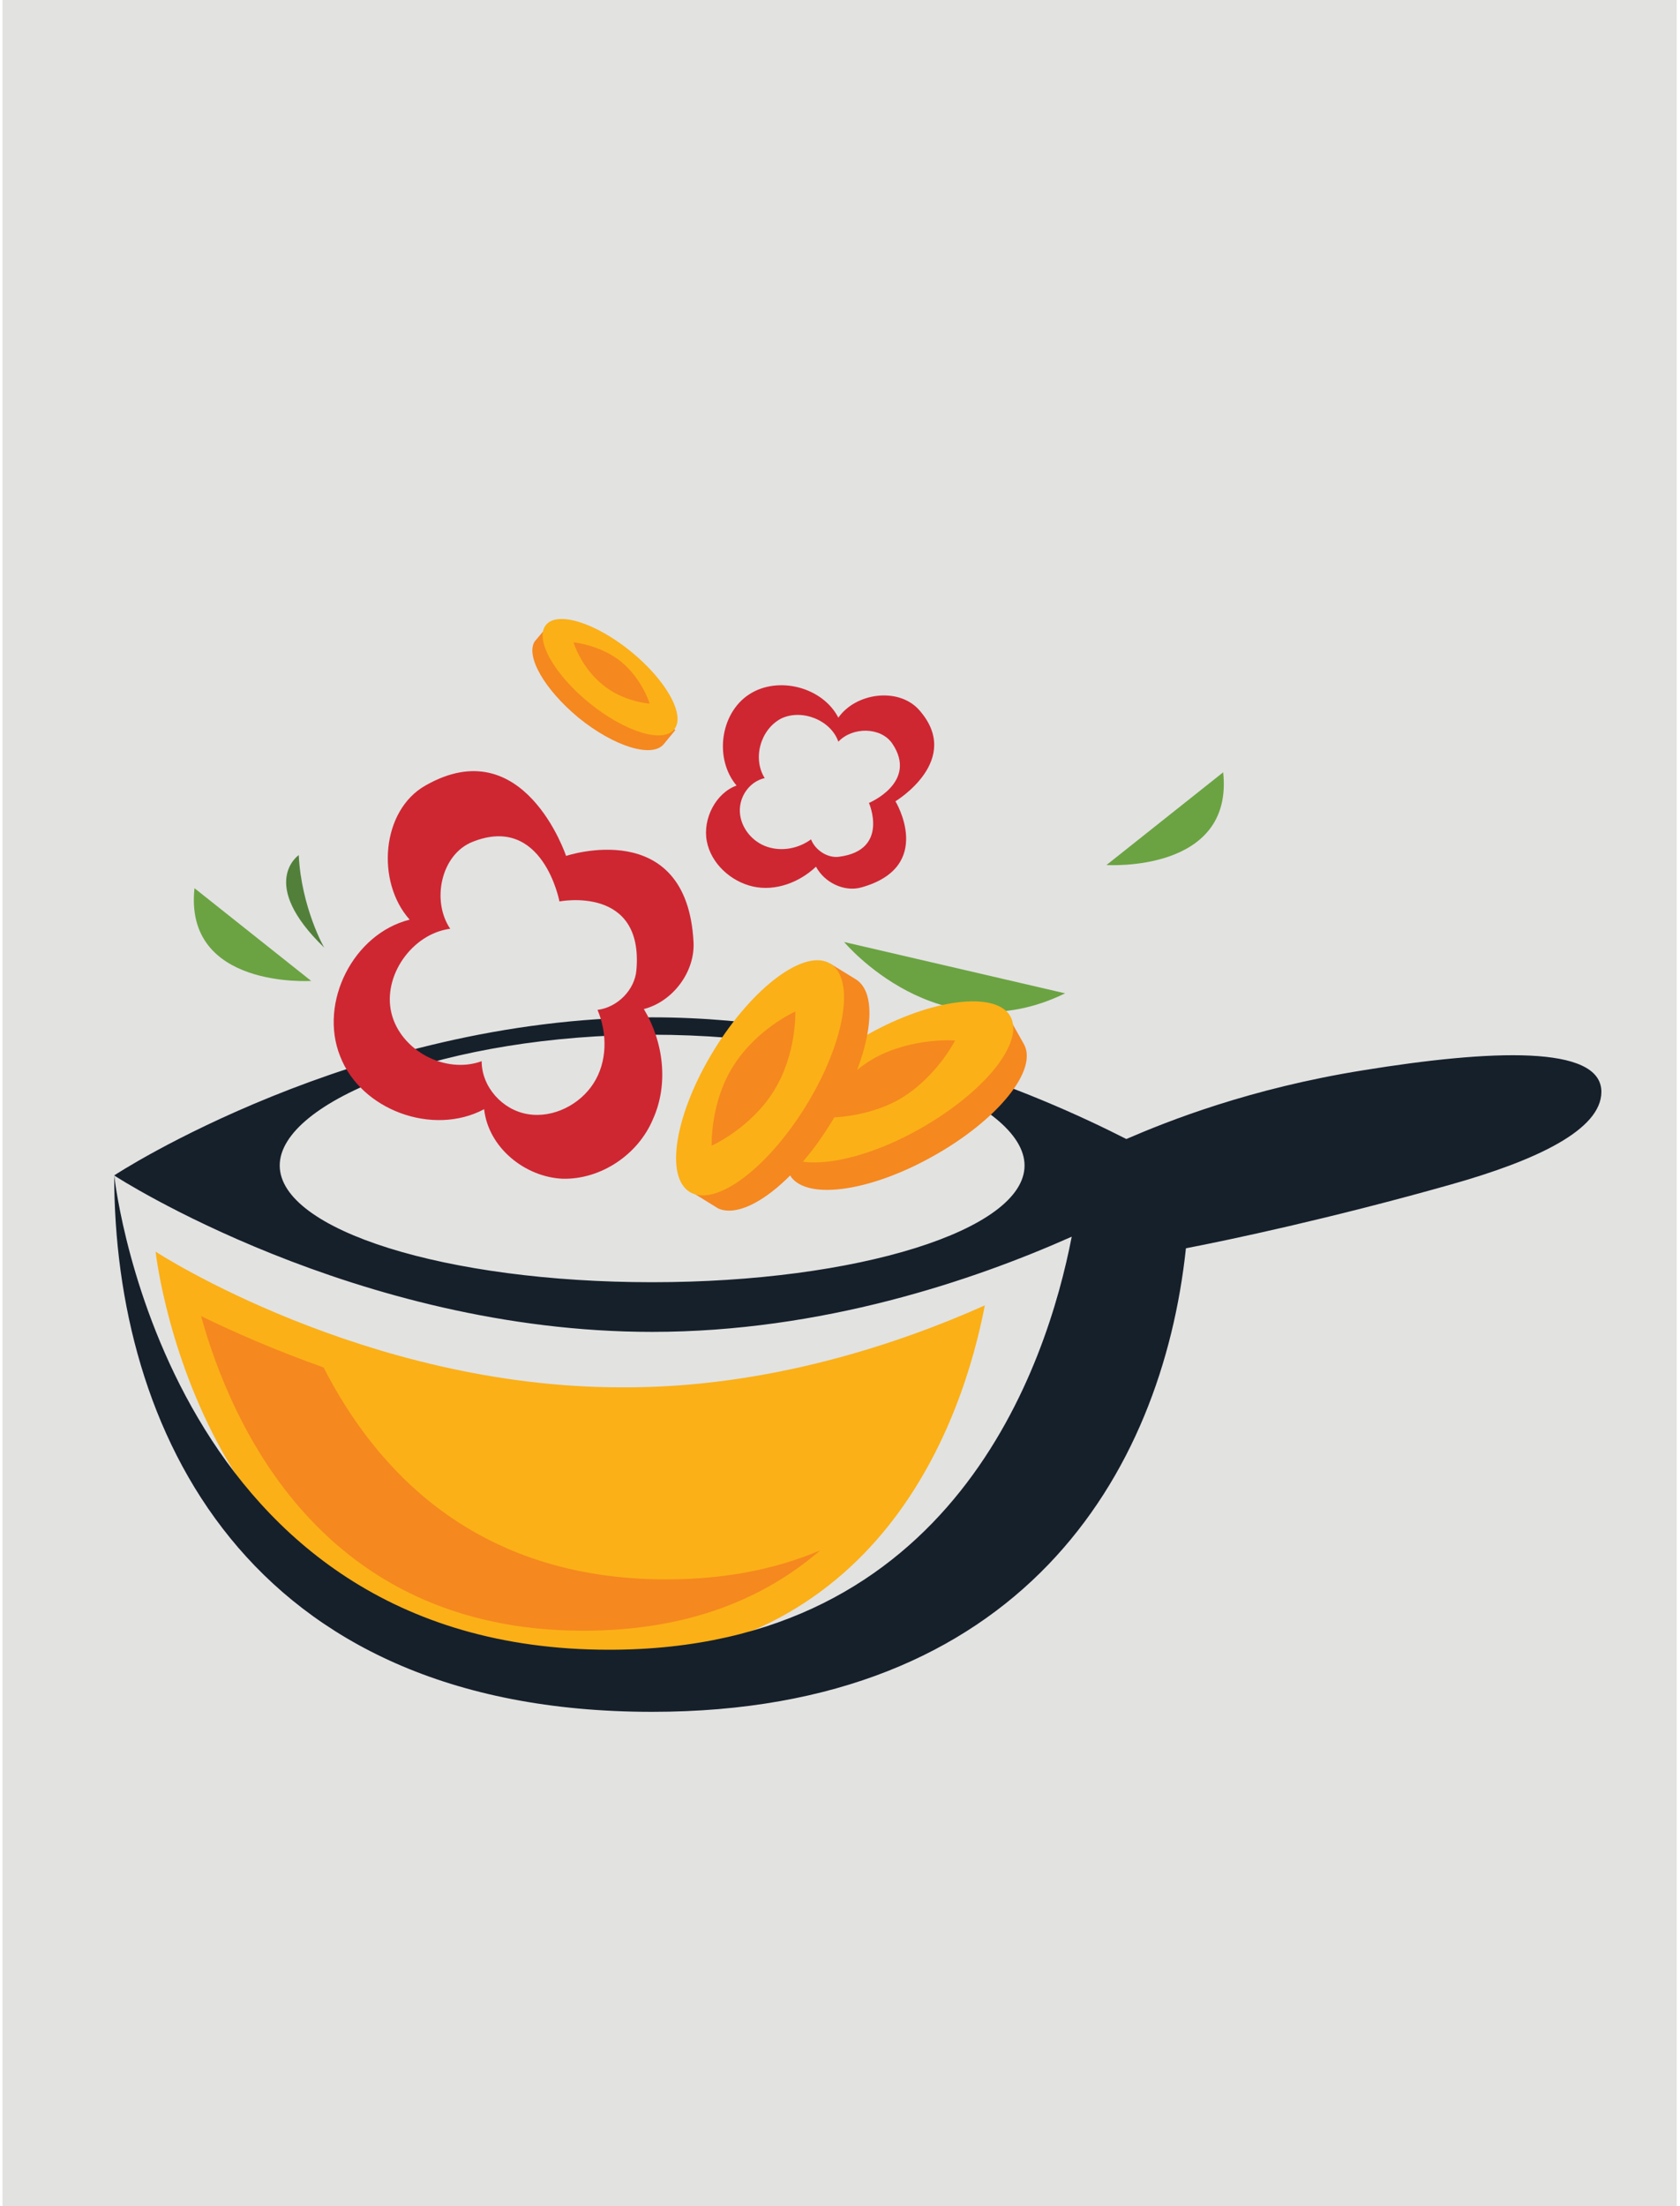<?xml version="1.0" encoding="utf-8"?>
<!-- Generator: Adobe Illustrator 22.0.1, SVG Export Plug-In . SVG Version: 6.00 Build 0)  -->
<svg version="1.1" id="Layer_1" xmlns="http://www.w3.org/2000/svg" xmlns:xlink="http://www.w3.org/1999/xlink" x="0px" y="0px"
	 viewBox="0 0 203 266.5" style="enable-background:new 0 0 203 266.5;" xml:space="preserve">
<style type="text/css">
	.st0{fill:#E2E2E1;}
	.st1{fill:#FBB017;}
	.st2{fill:#F5881F;}
	.st3{fill:#16202B;}
	.st4{fill:#6BA342;}
	.st5{fill:#52803B;}
	.st6{fill:#CE2732;}
</style>
<g>
	<rect x="0.3" y="-0.2" class="st0" width="202.3" height="266.8"/>
	<g id="XMLID_225_">
		<g id="XMLID_182_">
			<path id="XMLID_202_" class="st1" d="M119,157.7c-2.6,13.5-12.4,43.2-48.4,43.2c-45.8,0-51.6-48.1-51.8-49.7
				c0.1,0.1,25.3,16.4,56.3,16.4C92.8,167.7,108.7,162.3,119,157.7z"/>
			<g id="XMLID_200_">
				<path id="XMLID_201_" class="st2" d="M39.1,165.2c6.3,12.3,18.3,25.6,41.4,25.6c7.3,0,13.4-1.3,18.6-3.5
					c-6.6,5.7-15.8,9.7-28.6,9.7c-31.5,0-42.5-24.7-46.2-38C28.2,160.9,33.2,163.1,39.1,165.2z"/>
			</g>
		</g>
		<path id="XMLID_215_" class="st3" d="M13.8,142L13.8,142c0,30.4,15.7,64.8,65,64.8c44.5,0,61.6-28.7,64.5-56
			c5.2-1,17.5-3.6,32-7.7c10.3-2.9,18.2-6.6,18.2-11.2c0-5.7-13.4-5.1-28.8-2.6c-13.7,2.2-23.5,6.1-28.6,8.3
			c-11-5.6-32.5-14.7-57.3-14.7C42.9,123,13.9,141.9,13.8,142L13.8,142L13.8,142z M123.8,140.8c0,7.8-20.2,14.1-45,14.1
			c-24.9,0-45-6.3-45-14.1c0-7.8,20.2-15.8,45-15.8C103.7,125,123.8,133.1,123.8,140.8z M13.8,142c0.1,0.1,29.2,18.9,65,18.9
			c20.5,0,38.8-6.2,50.7-11.5c-3,15.5-14.3,49.9-55.9,49.9C20.7,199.3,14,143.8,13.8,142z"/>
		<path id="XMLID_183_" class="st4" d="M128.7,120c-15.3,7.5-26.7-6.2-26.7-6.2L128.7,120z"/>
		<path id="XMLID_198_" class="st4" d="M147.8,93.3c1.3,12.2-14.1,11.2-14.1,11.2L147.8,93.3z"/>
		<path id="XMLID_203_" class="st4" d="M23.5,107.3c-1.3,12.2,14.1,11.2,14.1,11.2L23.5,107.3z"/>
		<path id="XMLID_197_" class="st5" d="M36.1,103.3c0,0-5,3.4,3.1,11.2C39.2,114.6,36.4,109.6,36.1,103.3z"/>
		<path id="XMLID_220_" class="st6" d="M85.4,101.6c0.5,2.7,2.9,4.9,5.6,5.5c2.7,0.6,5.6-0.5,7.6-2.4c1,1.9,3.4,3.1,5.5,2.5
			c8.9-2.5,4.1-10.4,4.1-10.4s8.3-5,2.8-11.1c-2.5-2.7-7.6-2-9.7,1c-1.9-3.7-7.3-5.1-10.8-2.8c-3.5,2.3-4.2,7.8-1.5,11
			C86.5,95.8,84.9,98.9,85.4,101.6z M89.4,98.1c-0.1-1.9,1.2-3.7,3-4.1c-1.5-2.4-0.5-5.9,2-7.2c2.5-1.2,6,0.2,6.9,2.8
			c1.7-1.8,5.1-1.8,6.5,0.2C111,94.5,105,97,105,97s2.5,5.7-3.6,6.5c-1.4,0.2-2.9-0.8-3.4-2.1c-1.5,1.1-3.5,1.5-5.3,0.9
			C90.9,101.7,89.5,100,89.4,98.1z"/>
		<path id="XMLID_213_" class="st6" d="M68,142.4c4.6,0.1,9.1-2.9,10.9-7.2c1.9-4.2,1.3-9.3-1.1-13.3c3.5-0.9,6.2-4.5,6-8.1
			c-0.8-15.3-15.4-10.4-15.4-10.4s-5.1-15.3-17-8.5c-5.3,3-6,11.6-1.9,16.2c-6.8,1.7-11,10-8.4,16.5c2.5,6.5,11.2,9.7,17.4,6.4
			C59,138.6,63.4,142.2,68,142.4z M63.8,134.6c-3.1-0.5-5.6-3.3-5.6-6.4c-4.4,1.6-9.8-1.3-10.9-5.8c-1.1-4.5,2.5-9.6,7.1-10.2
			c-2.3-3.4-1.1-9,2.7-10.5c8.5-3.4,10.5,7.2,10.5,7.2s10.2-2,9.3,8.3c-0.2,2.4-2.3,4.5-4.7,4.8c1.2,2.8,1.2,6.3-0.5,8.9
			C70.1,133.4,66.9,135.1,63.8,134.6z"/>
		<g id="XMLID_184_">
			<path id="XMLID_224_" class="st2" d="M96.1,137.3c1.7-2.9,5.4-6.3,10.3-9.1c4.9-2.7,9.8-4.1,13.1-4l2.4-1.3l1.8,3.2
				c1.8,3.1-3.1,9.2-11,13.6c-7.5,4.2-15,5.3-17.1,2.5l0,0l-1.9-3.5L96.1,137.3z"/>
			<path id="XMLID_223_" class="st1" d="M93.8,138.6c1.8,3.1,9.5,2.2,17.3-2.2c7.8-4.4,12.7-10.4,11-13.6c-1.7-3.1-9.5-2.2-17.3,2.2
				C96.9,129.4,92,135.5,93.8,138.6z"/>
			<path id="XMLID_222_" class="st2" d="M98.8,135c0,0,5.1,0.4,9.7-2.1c4.6-2.6,6.9-7.2,6.9-7.2s-5.1-0.4-9.7,2.1
				C101.1,130.4,98.8,135,98.8,135z"/>
		</g>
		<g id="XMLID_226_">
			<path id="XMLID_229_" class="st2" d="M84.8,141.6c0-3.4,1.7-8.2,4.6-13c2.9-4.8,6.5-8.4,9.5-9.9l1.4-2.3l3.1,1.9
				c3.1,1.9,1.7,9.6-2.9,17.2c-4.5,7.4-10.5,11.9-13.7,10.5l0,0l-3.4-2.1L84.8,141.6z"/>
			
				<ellipse id="XMLID_228_" transform="matrix(0.525 -0.851 0.851 0.525 -67.207 140.061)" class="st1" cx="91.9" cy="130.2" rx="16.2" ry="6.5"/>
			<path id="XMLID_227_" class="st2" d="M86,138.4c0,0,4.7-2.1,7.5-6.6c2.8-4.5,2.6-9.6,2.6-9.6s-4.7,2.1-7.5,6.6
				C85.8,133.2,86,138.4,86,138.4z"/>
		</g>
		<g id="XMLID_230_">
			<path id="XMLID_233_" class="st2" d="M67.4,76.6c2.1,0.3,4.9,1.7,7.6,3.9c2.7,2.2,4.6,4.7,5.3,6.6l1.3,1.1l-1.4,1.7
				c-1.4,1.7-6,0.3-10.3-3.2c-4.1-3.4-6.4-7.4-5.3-9.2l0,0l1.6-1.9L67.4,76.6z"/>
			
				<ellipse id="XMLID_232_" transform="matrix(0.631 -0.775 0.775 0.631 -36.247 87.39)" class="st1" cx="73.8" cy="81.8" rx="4" ry="10"/>
			<path id="XMLID_231_" class="st2" d="M69.3,77.6c0,0,0.9,3,3.5,5.1c2.5,2.1,5.7,2.3,5.7,2.3s-0.9-3-3.5-5.1
				C72.5,77.9,69.3,77.6,69.3,77.6z"/>
		</g>
	</g>
</g>
</svg>
